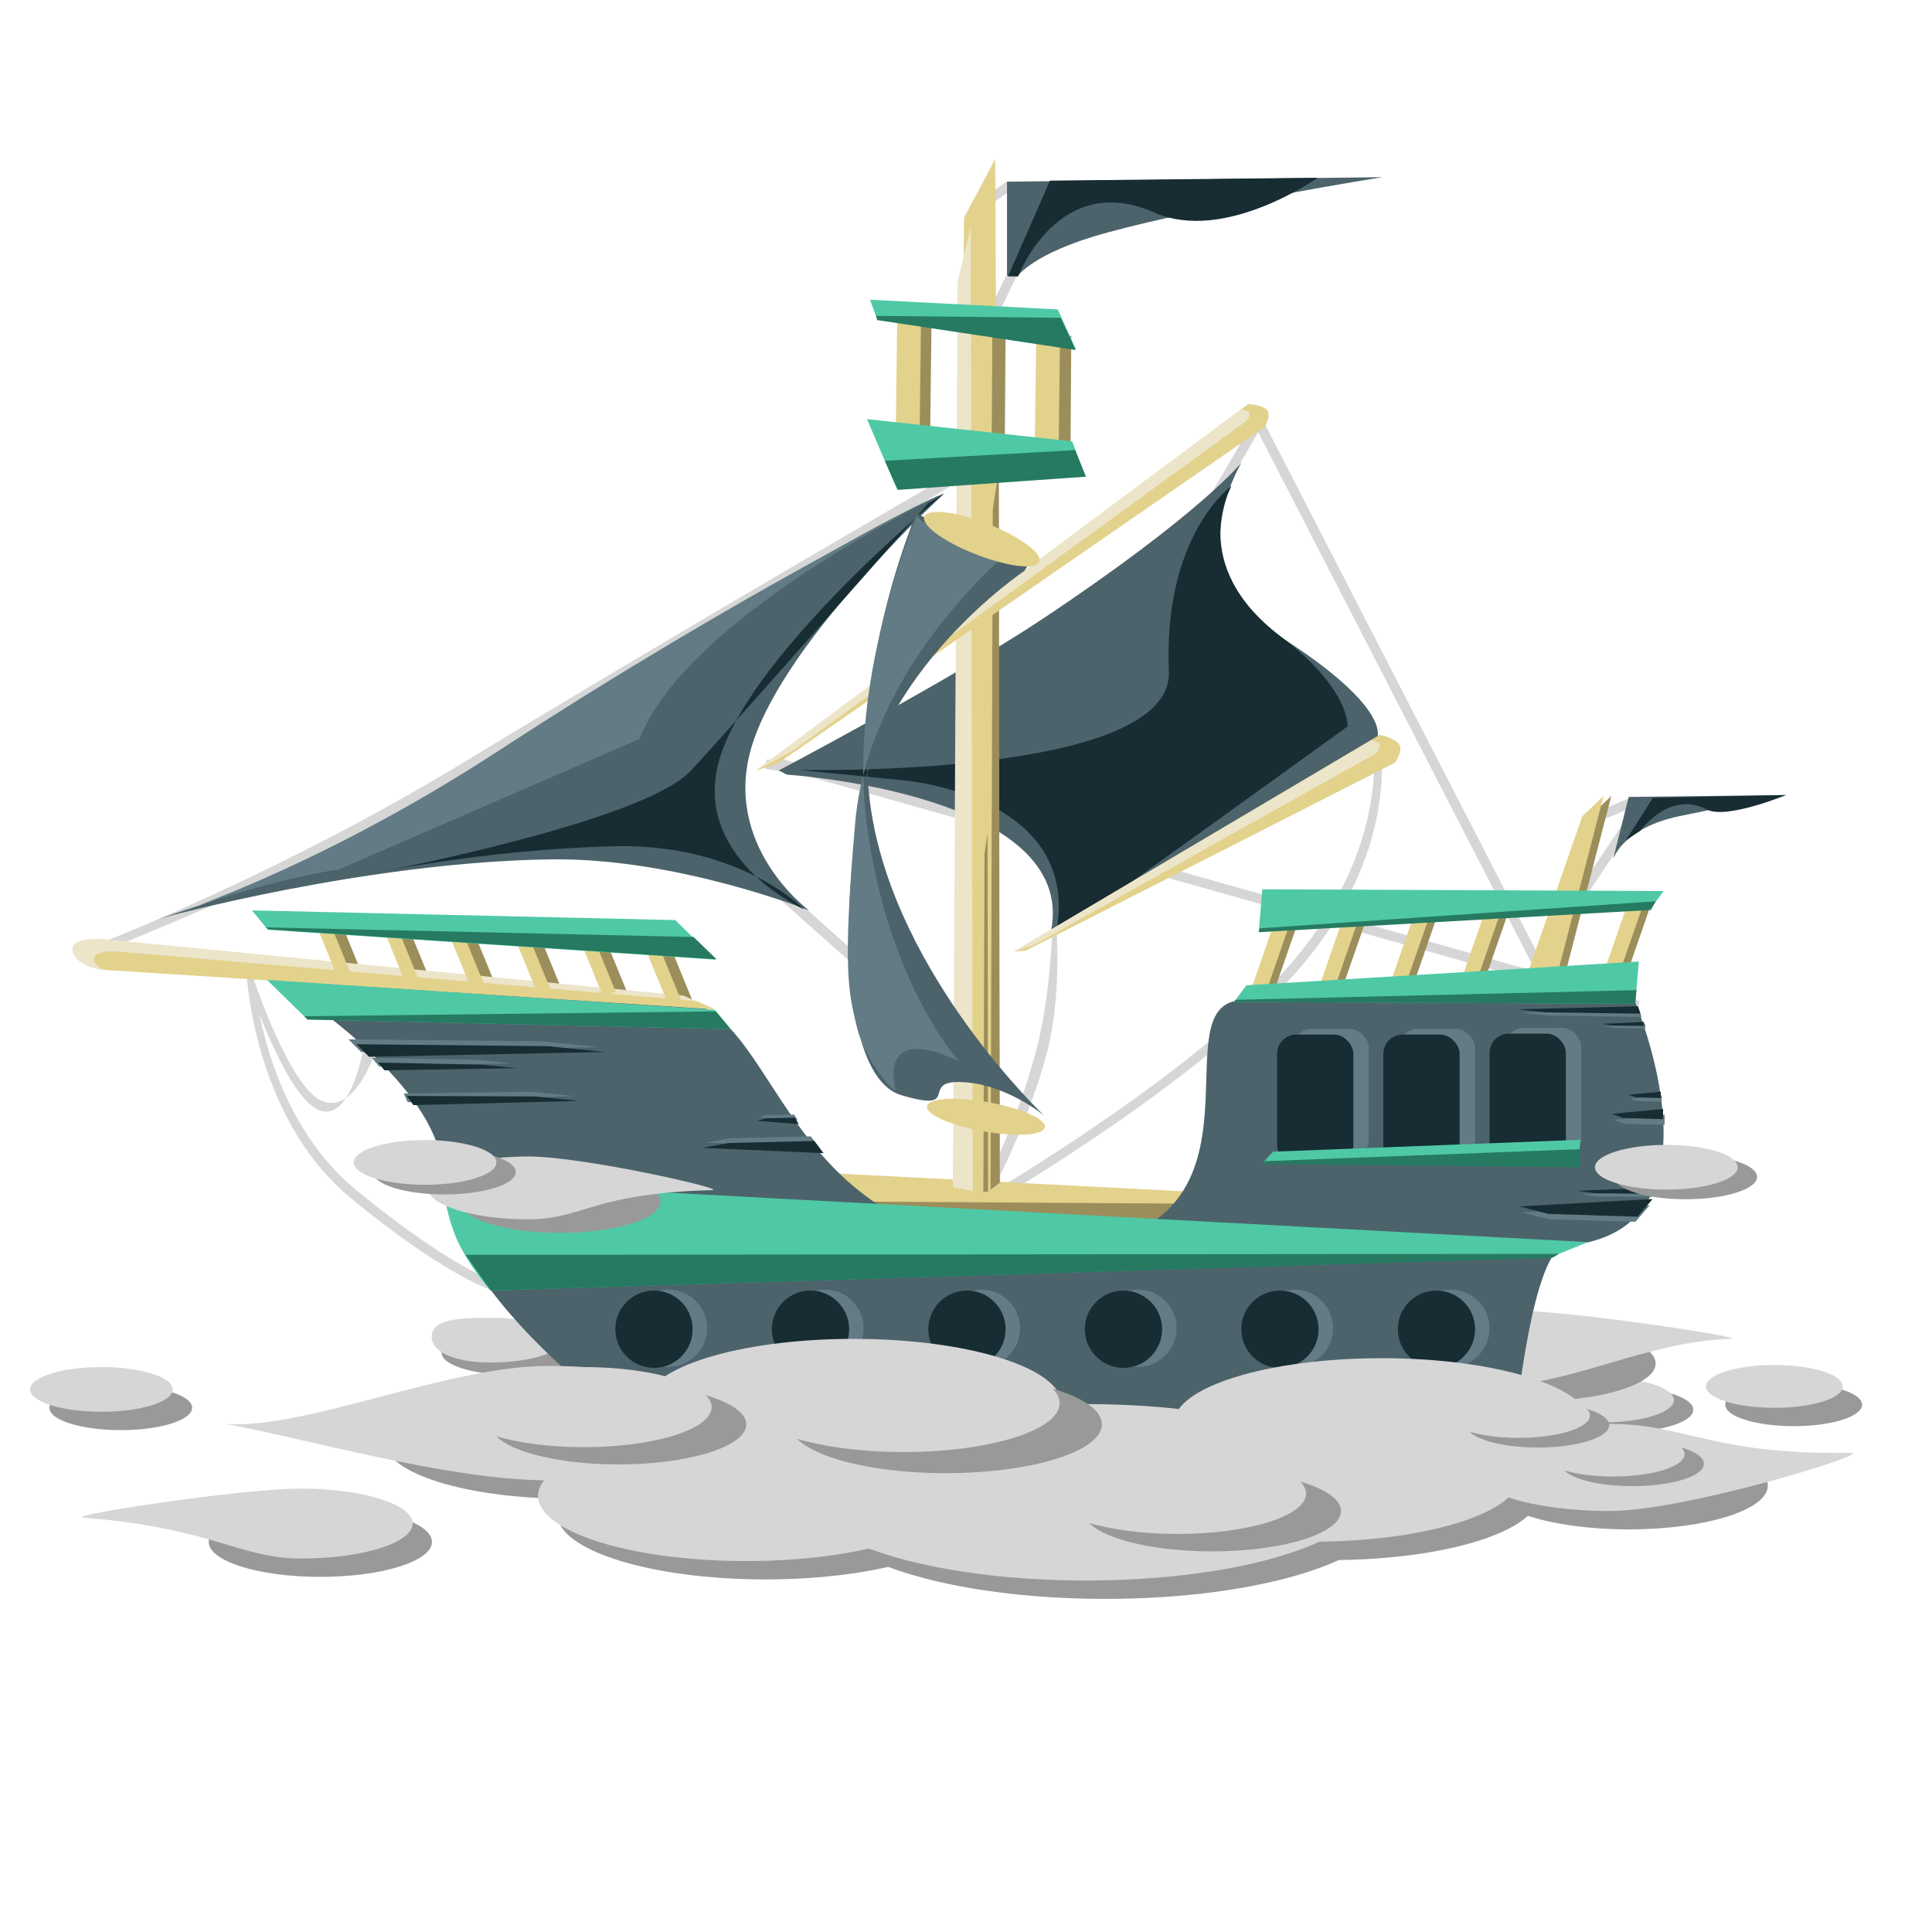 <svg id="ship" xmlns="http://www.w3.org/2000/svg" width="2000" height="2000" viewBox="0 0 2000 2000">
  <defs>
    <style>
      .cls-1, .cls-3 {
        fill: #999;
      }

      .cls-1, .cls-10, .cls-11, .cls-2, .cls-4, .cls-5, .cls-6, .cls-7, .cls-8, .cls-9 {
        fill-rule: evenodd;
      }

      .cls-14, .cls-2 {
        fill: #d6d6d6;
      }

      .cls-4 {
        fill: #4c636b;
      }

      .cls-13, .cls-5 {
        fill: #172c33;
      }

      .cls-6 {
        fill: #e3d28c;
      }

      .cls-7 {
        fill: #ece5ca;
      }

      .cls-8 {
        fill: #9b8e5b;
      }

      .cls-12, .cls-9 {
        fill: #627b84;
      }

      .cls-10 {
        fill: #4fc9a5;
      }

      .cls-11 {
        fill: #267a61;
      }
    </style>
  </defs>
  <path class="cls-1" d="M1679,1436.19c40.8,0,73.88,10.36,73.88,23.14s-33.08,23.14-73.88,23.14-73.87-10.36-73.87-23.14S1638.2,1436.19,1679,1436.19Z"/>
  <path class="cls-2" d="M1659,1426.19c40.8,0,73.88,10.36,73.88,23.14s-33.08,23.14-73.88,23.14-73.87-10.36-73.87-23.14S1618.2,1426.19,1659,1426.19Z"/>
  <ellipse class="cls-3" cx="531" cy="1400.33" rx="73.875" ry="23.14"/>
  <path class="cls-2" d="M508,1364.19c40.8,0,73.875,10.36,73.875,23.14S548.8,1410.47,508,1410.47s-60.175-12.72-61-24.47C445.667,1367,467.2,1364.19,508,1364.19Z"/>
  <ellipse class="cls-3" cx="1590.44" cy="1411.515" rx="123.47" ry="38.675"/>
  <path class="cls-2" d="M1557.01,1356.12c68.19,0,256.34,29.37,234.99,29.88-84.97,2.02-166.8,47.47-234.99,47.47s-123.47-17.31-123.47-38.67S1488.82,1356.12,1557.01,1356.12Z"/>
  <path class="cls-2" d="M1291.55,426.289l8.9-4.578,310,602-8.9,4.58Z"/>
  <path class="cls-2" d="M254.831,1001.87l6.338-7.737s4.205,153.107,108.093,238.247c111.82,91.63,156.907,98.75,156.907,98.75l-6.338,7.74s-44.327-6.51-155.806-97.86C259.745,1155.56,254.831,1001.87,254.831,1001.87Z"/>
  <path class="cls-2" d="M255.814,1015.5l4.372-9s37.577,115.84,71.741,132.45C369.592,1157.26,392,1079,392,1079l-13-8s-13.016,95.62-50.349,77.47C294.091,1131.67,255.814,1015.5,255.814,1015.5Z"/>
  <path class="cls-2" d="M801.642,793.812l2.716-9.624,893,252-2.72,9.62Z"/>
  <path class="cls-2" d="M1689.1,825.377l3.8,9.246-51,21-3.8-9.246Z"/>
  <path class="cls-2" d="M1681.44,850.545l8.3,5.559-89.27,133.213-8.29-5.559Z"/>
  <path class="cls-2" d="M1042.13,187.9l5.74,8.192-30,21-5.74-8.192Z"/>
  <path class="cls-2" d="M1047.49,272.84l9.02,4.32-34,71-9.02-4.32Z"/>
  <path class="cls-2" d="M1090,933l4,34s4.27,66.51-9.59,120.31c-20.05,77.8-60.57,151.95-60.57,151.95l-9.68-2.52s39.09-71.48,59.79-154.38C1090.76,1015.02,1090,933,1090,933Z"/>
  <path class="cls-2" d="M792.22,795.939l1.56-9.878,57,9-1.56,9.878Z"/>
  <path class="cls-2" d="M1302.68,427.478l8.64,5.044-59,101-8.64-5.044Z"/>
  <path class="cls-2" d="M1420.14,757.822l7.72,6.356s24.54,108.33-77.28,232.022c-93.31,113.36-313.72,242.98-313.72,242.98l-7.72-6.36s220.01-129.12,313.09-242.2C1444.24,866.693,1420.14,757.822,1420.14,757.822Z"/>
  <path class="cls-2" d="M804,928l27.413,9.942L1009.33,1097.58l-8.76,4.92Z"/>
  <path class="cls-2" d="M983.55,491.641l4.9,8.718S714.441,669.306,489,796c-52.151,29.308-85.784,55.714-125,75C248.1,928,123,978,123,978l-18-2s187.531-72.671,377-188C696.4,657.494,983.55,491.641,983.55,491.641Z"/>
  <path class="cls-4" d="M1285.42,478.584s-69.25,111.472,35.76,177.84c125.16,79.1,103.84,109.307,103.84,109.307S1087.23,968.1,1087.99,964.305c28.78-143.14-273.532-162.4-273.532-162.4l-8.3-4.361S986.4,702.5,1078.88,640.939C1243.64,531.274,1285.42,478.584,1285.42,478.584Z"/>
  <path class="cls-5" d="M1275,503s-48.08,81.065,51,156c71.86,54.345,69,93,69,93s-302.77,219.1-302.01,215.3C1121.77,824.165,937,808,937,808L827,797s387.7,9,383-102C1203.99,553.151,1275,503,1275,503Z"/>
  <path class="cls-6" d="M1443.97,789.633L1061.53,984.28l-11.56.523,378.21-224.032s16.44,2.778,20.76,10.829C1452.37,777.987,1443.97,789.633,1443.97,789.633Z"/>
  <path class="cls-7" d="M1425,779.537L1069.9,978.413l-20.43,6.629L1419.5,766.253s7.14,1.158,8.6,4.823C1429.25,773.968,1425,779.537,1425,779.537Z"/>
  <path class="cls-6" d="M791.79,1211.02l504.42,25.86-3.19,62.19L788.6,1273.21Z"/>
  <path class="cls-8" d="M817.446,1243.43l458.274,2.88-0.35,56.5-458.28-2.88Z"/>
  <path class="cls-6" d="M986.452,1236.68l11.53-1011.44,32.258-60.517,5.2,1068.147Z"/>
  <path id="Rectangle_3_copy" data-name="Rectangle 3 copy" class="cls-7" d="M986.444,1228.83l4.871-937.838,13.635-56.113L1007,1233Z"/>
  <path id="Rectangle_3_copy-2" data-name="Rectangle 3 copy" class="cls-8" d="M1025.42,1231.52l2.28-703.932,6.3-41.972,0.94,738.784Z"/>
  <path id="Rectangle_3_copy-3" data-name="Rectangle 3 copy" class="cls-8" d="M1018,1233.89l1.13-350.228,3.14-20.882,0.63,370.61Z"/>
  <path class="cls-4" d="M276.39,1008.03s252.621,27.32,420.831,27.32c112.794,0,102.69,256.88,380.749,256.88,265.62,0,112.96-256.88,209.51-256.88h404.43s102.88,240.27-71.05,254.14c-33.46,2.67-51.01,173.98-51.01,173.98l-936.391-5.46s-174.891-128-174.891-240.48C458.568,1116.57,276.39,1008.03,276.39,1008.03Z"/>
  <g id="scratch">
    <g id="impact_copy" data-name="impact copy">
      <path class="cls-9" d="M360.7,1075.92l200.545,2.02L621,1084.02l-247.136,5.06Z"/>
      <path class="cls-9" d="M418,1132l131.39-1.94,45.111,4.59L422,1141Z"/>
      <path class="cls-9" d="M384.872,1094.92l109.243,2.22,35.585,3.62-137.117,3.32Z"/>
    </g>
    <g id="impact">
      <path class="cls-5" d="M369,1081l198,2,59,6-244,5Z"/>
      <path class="cls-5" d="M421,1134.53l133.39,0.53,45.111,4.59L428,1144Z"/>
      <path class="cls-5" d="M391.425,1100l108.317,2.19,34.958,3.55L398,1108Z"/>
    </g>
  </g>
  <g id="scratch_copy" data-name="scratch copy">
    <g id="impact_copy-2" data-name="impact copy">
      <path class="cls-9" d="M1692.99,1264.76l-88.95-2.49-28.52-7.07,132.07-7.32Z"/>
      <path class="cls-9" d="M1699.31,1052.68l-96.98-1.33-28.76-3.14,123.29-3.12Z"/>
      <path class="cls-9" d="M1709.63,1239.1l-56.68-.52-17.09-2.33,79.87-3.07Z"/>
    </g>
    <g id="impact-2" data-name="impact">
      <path class="cls-5" d="M1695.25,1259.54l-92.44-2.93-29.85-7.75,137.82-7.59Z"/>
      <path class="cls-5" d="M1698.08,1049.34l-98.52-1.35-29.2-3.16,125.31-3.14Z"/>
      <path class="cls-5" d="M1710.43,1235.88l-59.16-.67-17.92-2.58,83.52-3.19Z"/>
      <path class="cls-9" d="M1723.15,1164.44l-40.61-.99-12.19-4.25,52.93-5.26Z"/>
      <path class="cls-5" d="M1721.5,1158.54l-40.69-1.18-12.19-4.32,53.02-5Z"/>
      <path class="cls-9" d="M1720.2,1140.44l-25.58-.62-7.67-2.68,33.33-3.31Z"/>
      <path class="cls-5" d="M1719.16,1136.73l-25.63-.75-7.67-2.72,33.39-3.15Z"/>
      <path class="cls-9" d="M1703.17,1064.44l-32.89-.39-9.86-1.7,42.86-2.09Z"/>
      <path class="cls-5" d="M1701.84,1062.09l-32.95-.47-9.87-1.72,42.93-2Z"/>
      <path class="cls-9" d="M839.355,1176.4l-83.848,1.86-25.294,4.62,117.919,4.96Z"/>
      <path class="cls-5" d="M842.88,1181.18l-88.733,2.03-26.88,5.07,125.3,5.46Z"/>
      <path class="cls-9" d="M822.035,1153.75l-28.3.51-8.543,2.34,40.608,3.14Z"/>
      <path class="cls-5" d="M822.792,1156.98l-29.814.69-9.055,2.64,42.927,3.34Z"/>
    </g>
  </g>
  <path class="cls-8" d="M693,977.665l-13.487,3.967L703.8,1040.9l13.487-3.96Z"/>
  <path class="cls-8" d="M625.182,968.594L611.7,972.561l24.291,59.269,13.487-3.96Z"/>
  <path class="cls-8" d="M557.367,965.57l-13.488,3.967,24.292,59.273,13.487-3.97Z"/>
  <path class="cls-8" d="M489.551,962.547l-13.487,3.967,24.292,59.266,13.487-3.96Z"/>
  <path class="cls-8" d="M421.736,957.255l-13.487,3.967,24.292,59.268,13.487-3.96Z"/>
  <path class="cls-8" d="M353.921,957.255l-13.487,3.967,24.292,59.268,13.487-3.96Z"/>
  <path class="cls-7" d="M105,972l602.9,58.72,19.839,8.76L105,1004s-30.263-4.8-30-22C75.181,970.136,105,972,105,972Z"/>
  <path class="cls-6" d="M121,985l599.9,51.27,19.839,8.75-633.555-41.15S93.587,996.664,98,990C102.232,983.609,121,985,121,985Z"/>
  <path class="cls-6" d="M1309.64,441.63L803.768,791.211l-20.786,6.182L1292.23,418.25s15.06,0.4,19.84,6.81C1315.89,430.2,1309.64,441.63,1309.64,441.63Z"/>
  <path class="cls-7" d="M1291.15,435.089L821.523,776.543l-39.576,21.535,502.9-374.013s6.62,0.123,8.31,3.143C1294.5,429.6,1291.15,435.089,1291.15,435.089Z"/>
  <path class="cls-10" d="M276.39,1014.4l463.643,30.97,16.4,20.04-438.138-10.02Z"/>
  <path id="Rectangle_4_copy" data-name="Rectangle 4 copy" class="cls-11" d="M756.429,1065.41l-438.138-10.02M315,1052l426-5,15.429,18.41-438.138-10.02Z"/>
  <path class="cls-10" d="M1644.26,1286.03m-1136.5,49.92,1096.8-34.23,39.08-15.87L458.568,1222.09s1.263,29.96,13.663,59.21C483.951,1308.94,507.756,1335.95,507.756,1335.95Z"/>
  <path class="cls-11" d="M508,1336l1099-34,7-4-1132,1"/>
  <path id="Rectangle_5_copy" data-name="Rectangle 5 copy" class="cls-8" d="M1327.16,955.083l14.64,5.084-26.37,75.953-14.64-5.09Z"/>
  <path id="Rectangle_5_copy_2" data-name="Rectangle 5 copy 2" class="cls-8" d="M1400.77,943.46l14.65,5.083-26.37,75.947-14.65-5.08Z"/>
  <path id="Rectangle_5_copy_3" data-name="Rectangle 5 copy 3" class="cls-8" d="M1474.39,939.585l14.64,5.083-26.37,75.952-14.64-5.09Z"/>
  <path id="Rectangle_5_copy_4" data-name="Rectangle 5 copy 4" class="cls-8" d="M1548.01,935.711l14.64,5.083-26.37,75.946-14.64-5.08Z"/>
  <path id="Rectangle_5_copy_5" data-name="Rectangle 5 copy 5" class="cls-8" d="M1646,845l22-21-50.9,196.61-27.91-12.48Z"/>
  <path id="Rectangle_5_copy_6" data-name="Rectangle 5 copy 6" class="cls-8" d="M1695.24,928.93l14.64,5.083-26.37,75.947-14.64-5.08Z"/>
  <path class="cls-6" d="M1319.16,955.083l14.64,5.084-26.37,75.953-14.64-5.09Z"/>
  <path class="cls-6" d="M1392.77,943.46l14.65,5.083-26.37,75.947-14.65-5.08Z"/>
  <path class="cls-6" d="M1466.39,939.585l14.64,5.083-26.37,75.952-14.64-5.09Z"/>
  <path class="cls-6" d="M1540.01,935.711l14.64,5.083-26.37,75.946-14.64-5.08Z"/>
  <path class="cls-6" d="M1638,845l22-21-50.9,196.61-27.91-12.48Z"/>
  <path class="cls-6" d="M1687.24,928.93l14.64,5.083-26.37,75.947-14.64-5.08Z"/>
  <path class="cls-6" d="M681,976.665l-13.487,3.967L691.8,1039.9l13.487-3.96Z"/>
  <path class="cls-6" d="M613.182,967.594L599.7,971.561l24.291,59.269,13.487-3.96Z"/>
  <path class="cls-6" d="M545.367,964.57l-13.488,3.967,24.292,59.273,13.487-3.97Z"/>
  <path class="cls-6" d="M477.551,961.547l-13.487,3.967,24.292,59.266,13.487-3.96Z"/>
  <path class="cls-6" d="M409.736,956.255l-13.487,3.967,24.292,59.268,13.487-3.96Z"/>
  <path class="cls-6" d="M341.921,956.255l-13.487,3.967,24.292,59.268,13.487-3.96Z"/>
  <path class="cls-10" d="M1290.21,1019.96l406.26-24.6-3.65,43.725-415.36-1.82Z"/>
  <path class="cls-11" d="M1279,1035l415-10-1.18,14.09-415.36-1.82Z"/>
  <path class="cls-10" d="M1709.36,939.711l-406.25,24.594,3.64-43.722,415.36,1.821Z"/>
  <path class="cls-11" d="M1709,942l-406,23,1-4,410-28Z"/>
  <path class="cls-10" d="M740.944,993.454L277.3,962.483l-16.4-20.039,438.138,10.02Z"/>
  <path class="cls-11" d="M741.866,993.094l-463.643-30.97m463.643,30.97-463.643-30.97L275,960l443,10Z"/>
  <path class="cls-8" d="M964.408,326.384l-24.643-3.106-1.5,122.076,24.643,3.105Z"/>
  <path class="cls-8" d="M1041,338.884l-13.62-3.106-0.83,122.076,13.62,3.105Z"/>
  <path class="cls-8" d="M1109,347.884l-13.62-3.106-0.83,122.076,13.62,3.105Z"/>
  <path class="cls-6" d="M953.408,333.384l-24.643-3.106-1.5,122.076,24.643,3.105Z"/>
  <path class="cls-6" d="M1097.33,348.869l-24.64-3.106-1.51,122.076,24.65,3.105Z"/>
  <path class="cls-10" d="M1123.22,492.464L928.429,506.12m-30.935-72.263,212.4,22.979,13.33,35.628L928.429,506.12Z"/>
  <path class="cls-11" d="M1124.22,493.464L929.429,507.12M916,477l197-11,11.22,27.464L929.429,507.12Z"/>
  <path class="cls-10" d="M1113.62,361.3l-205.7-30.97-7.274-20.04,194.382,10.02Z"/>
  <path class="cls-11" d="M1113.62,362.3l-205.7-30.97m205.7,30.97-205.7-30.97L907,327l191,2Z"/>
  <path class="cls-4" d="M1042.45,188.059l388.66-4.654s-178.29,28.3-285.11,57.386c-77.36,21.064-92.91,45.545-92.91,45.545l-10.64-1.189V188.059Z"/>
  <path class="cls-5" d="M1087,187l277-3s-96.09,68.232-169,36c-99.54-44-141,66-141,66l-10.55.147Z"/>
  <path class="cls-4" d="M1686,825l163-2s-37.59,6.559-111,22c-53.92,11.342-66,40-66,40l-2,4Z"/>
  <path class="cls-5" d="M1711,826l138-3s-61.99,25.53-82,15c-38.71-20.373-69,22-69,22l-15,10Z"/>
  <path class="cls-4" d="M837.5,942.444s-136.014-54.419-265.98-52.832c-192.933,2.356-405.346,61.03-405.346,61.03s238.273-70.623,450.891-222.257c211.926-151.141,351.6-214.06,351.6-214.06l9.109-3.643S815.118,658.827,779.2,769.375C745.022,874.575,837.5,942.444,837.5,942.444Z"/>
  <path class="cls-5" d="M832.5,941.444S765.938,872.869,636,876c-134.632,3.244-254,29-254,29s283.132-53.409,333-107c44.4-47.714,246-277,246-277l15-9S781.916,671.452,746,782C711.821,887.2,832.5,941.444,832.5,941.444Z"/>
  <path class="cls-9" d="M351,900c-84.165,12.773-186.822,51.648-186.822,51.648s156.7-47.118,352.056-174.523c251-163.692,446.857-259.782,446.857-259.782l12.691-5.664S712.729,635.935,662,765"/>
  <path class="cls-4" d="M1080.71,1154.68s-40.47-33.77-87.45-34.61c-40.823-.74,2.493,32.11-60.118,13.66-49.845-14.68-65.344-132.01-46.456-283.286,19.6-157,173.984-259.6,173.984-259.6l3.64-6.376L948.627,531.632s-69.954,162.606-46.456,309.7C929.421,1011.91,1080.71,1154.68,1080.71,1154.68Z"/>
  <path class="cls-9" d="M993,1099s-81.855-44.3-66,30c0.775,3.63-30.711-27.67-40-66-8.858-36.55-14.811-60.28-1.689-211.556C898.93,694.445,1037,578,1037,578l-82-38-6-6s-69.256,161.238-52.931,308.335C915,1012.91,993,1099,993,1099Z"/>
  <path class="cls-6" d="M1001.04,535.08c41.33,11.57,83.88,37.9,73.73,48-9.95,9.9-58.6-4.107-88.611-20.216-23.477-12.6-31.268-22.792-29.376-27.971C958.644,529.794,971.435,526.789,1001.04,535.08Z"/>
  <path class="cls-6" d="M1001.49,1138.06c38.1,3.18,84.01,18.29,79.93,29.57-4.36,12.06-61.56,7.73-97.653-5.31-23.084-8.33-26.381-15.5-23.056-19.29C964.064,1139.22,976.357,1135.96,1001.49,1138.06Z"/>
  <g id="cannon2">
    <circle class="cls-12" cx="692" cy="1375" r="40"/>
    <circle class="cls-12" cx="854" cy="1375" r="40"/>
    <circle class="cls-12" cx="1016" cy="1375" r="40"/>
    <circle class="cls-12" cx="1178" cy="1375" r="40"/>
    <circle class="cls-12" cx="1340" cy="1375" r="40"/>
    <circle class="cls-12" cx="1502" cy="1375" r="40"/>
  </g>
  <g id="cannon">
    <circle class="cls-13" cx="677" cy="1376" r="40"/>
    <circle class="cls-13" cx="839" cy="1376" r="40"/>
    <circle class="cls-13" cx="1001" cy="1376" r="40"/>
    <circle class="cls-13" cx="1163" cy="1376" r="40"/>
    <circle class="cls-13" cx="1325" cy="1376" r="40"/>
    <circle class="cls-13" cx="1487" cy="1376" r="40"/>
  </g>
  <g>
    <g id="Group_1_copy" data-name="Group 1 copy">
      <rect id="Rounded_Rectangle_1" data-name="Rounded Rectangle 1" class="cls-12" x="1338" y="1065" width="79" height="134" rx="20" ry="20"/>
      <rect id="Rounded_Rectangle_1-2" data-name="Rounded Rectangle 1" class="cls-12" x="1448" y="1065" width="79" height="134" rx="20" ry="20"/>
      <rect id="Rounded_Rectangle_1-3" data-name="Rounded Rectangle 1" class="cls-12" x="1558" y="1064" width="79" height="134" rx="20" ry="20"/>
    </g>
    <g>
      <rect id="Rounded_Rectangle_1-4" data-name="Rounded Rectangle 1" class="cls-13" x="1322" y="1071" width="79" height="134" rx="20" ry="20"/>
      <rect id="Rounded_Rectangle_1-5" data-name="Rounded Rectangle 1" class="cls-13" x="1432" y="1071" width="79" height="134" rx="20" ry="20"/>
      <rect id="Rounded_Rectangle_1-6" data-name="Rounded Rectangle 1" class="cls-13" x="1542" y="1070" width="79" height="134" rx="20" ry="20"/>
    </g>
  </g>
  <path class="cls-10" d="M1317.9,1192.2l318.35-12.33-3.14,27.75-325.31-4.53Z"/>
  <path class="cls-11" d="M1309.06,1202.03l327.09-12.44-0.98,18.82-327.33-3.36Z"/>
  <path class="cls-1" d="M587.4,1433c104.405,0,189.042,26.51,189.042,59.21S691.8,1551.43,587.4,1551.43s-189.042-26.52-189.042-59.22S482.991,1433,587.4,1433Z"/>
  <ellipse class="cls-3" cx="903.5" cy="1472.5" rx="215.5" ry="67.5"/>
  <path class="cls-1" d="M1144.22,1472.5c161.03,0,291.57,40.89,291.57,91.33s-130.54,91.33-291.57,91.33-291.575-40.89-291.575-91.33S983.187,1472.5,1144.22,1472.5Z"/>
  <ellipse class="cls-3" cx="1450.5" cy="1492.5" rx="215.5" ry="67.5"/>
  <path class="cls-1" d="M1686.01,1493c79.54,0,144.01,20.2,144.01,45.11s-64.47,45.11-144.01,45.11S1542,1563.02,1542,1538.11,1606.48,1493,1686.01,1493Z"/>
  <ellipse class="cls-3" cx="792.5" cy="1567.5" rx="215.5" ry="67.5"/>
  <ellipse class="cls-3" cx="1377.5" cy="1547.5" rx="215.5" ry="67.5"/>
  <path class="cls-1" d="M331.607,1560c63.807,0,115.534,16.2,115.534,36.19s-51.727,36.19-115.534,36.19-115.534-16.21-115.534-36.19S267.8,1560,331.607,1560Z"/>
  <path class="cls-1" d="M125,1434.19c40.807,0,73.888,10.36,73.888,23.14s-33.081,23.14-73.888,23.14-73.888-10.36-73.888-23.14S84.193,1434.19,125,1434.19Z"/>
  <path class="cls-1" d="M1856.82,1432c39.12,0,70.82,9.93,70.82,22.18s-31.7,22.18-70.82,22.18-70.82-9.93-70.82-22.18S1817.71,1432,1856.82,1432Z"/>
  <path class="cls-2" d="M567.4,1414c104.405,0,189.042,26.51,189.042,59.21S671.8,1532.43,567.4,1532.43,310.57,1487.44,233,1474C316.366,1480.19,462.991,1414,567.4,1414Z"/>
  <ellipse class="cls-14" cx="883.5" cy="1453.5" rx="215.5" ry="67.5"/>
  <path class="cls-2" d="M1124.22,1453.5c161.03,0,291.57,40.89,291.57,91.33s-130.54,91.33-291.57,91.33-291.575-40.89-291.575-91.33S963.187,1453.5,1124.22,1453.5Z"/>
  <ellipse class="cls-14" cx="1430.5" cy="1473.5" rx="215.5" ry="67.5"/>
  <path class="cls-2" d="M1666.01,1474c79.54,0,104.78,32.08,249.99,30,24.91-.36-170.45,60.22-249.99,60.22S1522,1544.02,1522,1519.11,1586.48,1474,1666.01,1474Z"/>
  <ellipse class="cls-14" cx="772.5" cy="1548.5" rx="215.5" ry="67.5"/>
  <ellipse class="cls-14" cx="1357.5" cy="1528.5" rx="215.5" ry="67.5"/>
  <path class="cls-2" d="M311.607,1541c63.807,0,115.534,16.2,115.534,36.19s-51.727,36.19-115.534,36.19S221.354,1581.9,86,1571C66.078,1569.4,247.8,1541,311.607,1541Z"/>
  <path class="cls-2" d="M105,1415.19c40.807,0,73.888,10.36,73.888,23.14s-33.081,23.14-73.888,23.14-73.888-10.36-73.888-23.14S64.193,1415.19,105,1415.19Z"/>
  <path class="cls-1" d="M640.185,1433.1c73.076,0,132.315,18.55,132.315,41.44s-59.239,41.45-132.315,41.45-132.315-18.56-132.315-41.45S567.11,1433.1,640.185,1433.1Z"/>
  <ellipse class="cls-14" cx="604.375" cy="1456.64" rx="132.313" ry="41.45"/>
  <path class="cls-1" d="M579.989,1211.24c57.365,0,103.868,14.57,103.868,32.54s-46.5,32.54-103.868,32.54-103.869-14.57-103.869-32.54S522.624,1211.24,579.989,1211.24Z"/>
  <path class="cls-2" d="M546.868,1197.18c57.365,0,208.094,34.33,190.132,34.82-125.152,3.39-132.767,30.26-190.132,30.26S443,1247.69,443,1229.72,489.5,1197.18,546.868,1197.18Z"/>
  <ellipse class="cls-3" cx="460" cy="1213.33" rx="73.875" ry="23.14"/>
  <ellipse class="cls-14" cx="440" cy="1203.33" rx="73.875" ry="23.14"/>
  <path class="cls-1" d="M1690,1492.19c40.8,0,73.88,10.36,73.88,23.14s-33.08,23.14-73.88,23.14-73.87-10.36-73.87-23.14S1649.2,1492.19,1690,1492.19Z"/>
  <path class="cls-2" d="M1670,1482.19c40.8,0,73.88,10.36,73.88,23.14s-33.08,23.14-73.88,23.14-73.87-10.36-73.87-23.14S1629.2,1482.19,1670,1482.19Z"/>
  <path class="cls-1" d="M979.2,1423.85c89.17,0,161.46,22.65,161.46,50.58S1068.37,1525,979.2,1525s-161.461-22.64-161.461-50.57S890.027,1423.85,979.2,1423.85Z"/>
  <path class="cls-2" d="M935.488,1402c89.172,0,161.462,22.64,161.462,50.57s-72.29,50.58-161.462,50.58-161.461-22.65-161.461-50.58S846.315,1402,935.488,1402Z"/>
  <path class="cls-1" d="M1592,1452.19c40.8,0,73.88,10.36,73.88,23.14s-33.08,23.14-73.88,23.14-73.87-10.36-73.87-23.14S1551.2,1452.19,1592,1452.19Z"/>
  <path class="cls-2" d="M1572,1442.19c40.8,0,73.88,10.36,73.88,23.14s-33.08,23.14-73.88,23.14-73.87-10.36-73.87-23.14S1531.2,1442.19,1572,1442.19Z"/>
  <path class="cls-1" d="M1254.83,1522.46c73.65,0,133.35,18.7,133.35,41.77s-59.7,41.77-133.35,41.77-133.35-18.7-133.35-41.77S1181.19,1522.46,1254.83,1522.46Z"/>
  <path class="cls-2" d="M1218.73,1504.41c73.65,0,133.35,18.7,133.35,41.77s-59.7,41.77-133.35,41.77-133.35-18.7-133.35-41.77S1145.08,1504.41,1218.73,1504.41Z"/>
  <path class="cls-2" d="M1836.82,1413c39.12,0,70.82,9.93,70.82,22.18s-31.7,22.18-70.82,22.18-70.82-9.93-70.82-22.18S1797.71,1413,1836.82,1413Z"/>
  <path class="cls-1" d="M1745,1195.19c40.8,0,73.88,10.36,73.88,23.14s-33.08,23.14-73.88,23.14-73.87-10.36-73.87-23.14S1704.2,1195.19,1745,1195.19Z"/>
  <path class="cls-2" d="M1725,1185.19c40.8,0,73.88,10.36,73.88,23.14s-33.08,23.14-73.88,23.14-73.87-10.36-73.87-23.14S1684.2,1185.19,1725,1185.19Z"/>
</svg>
